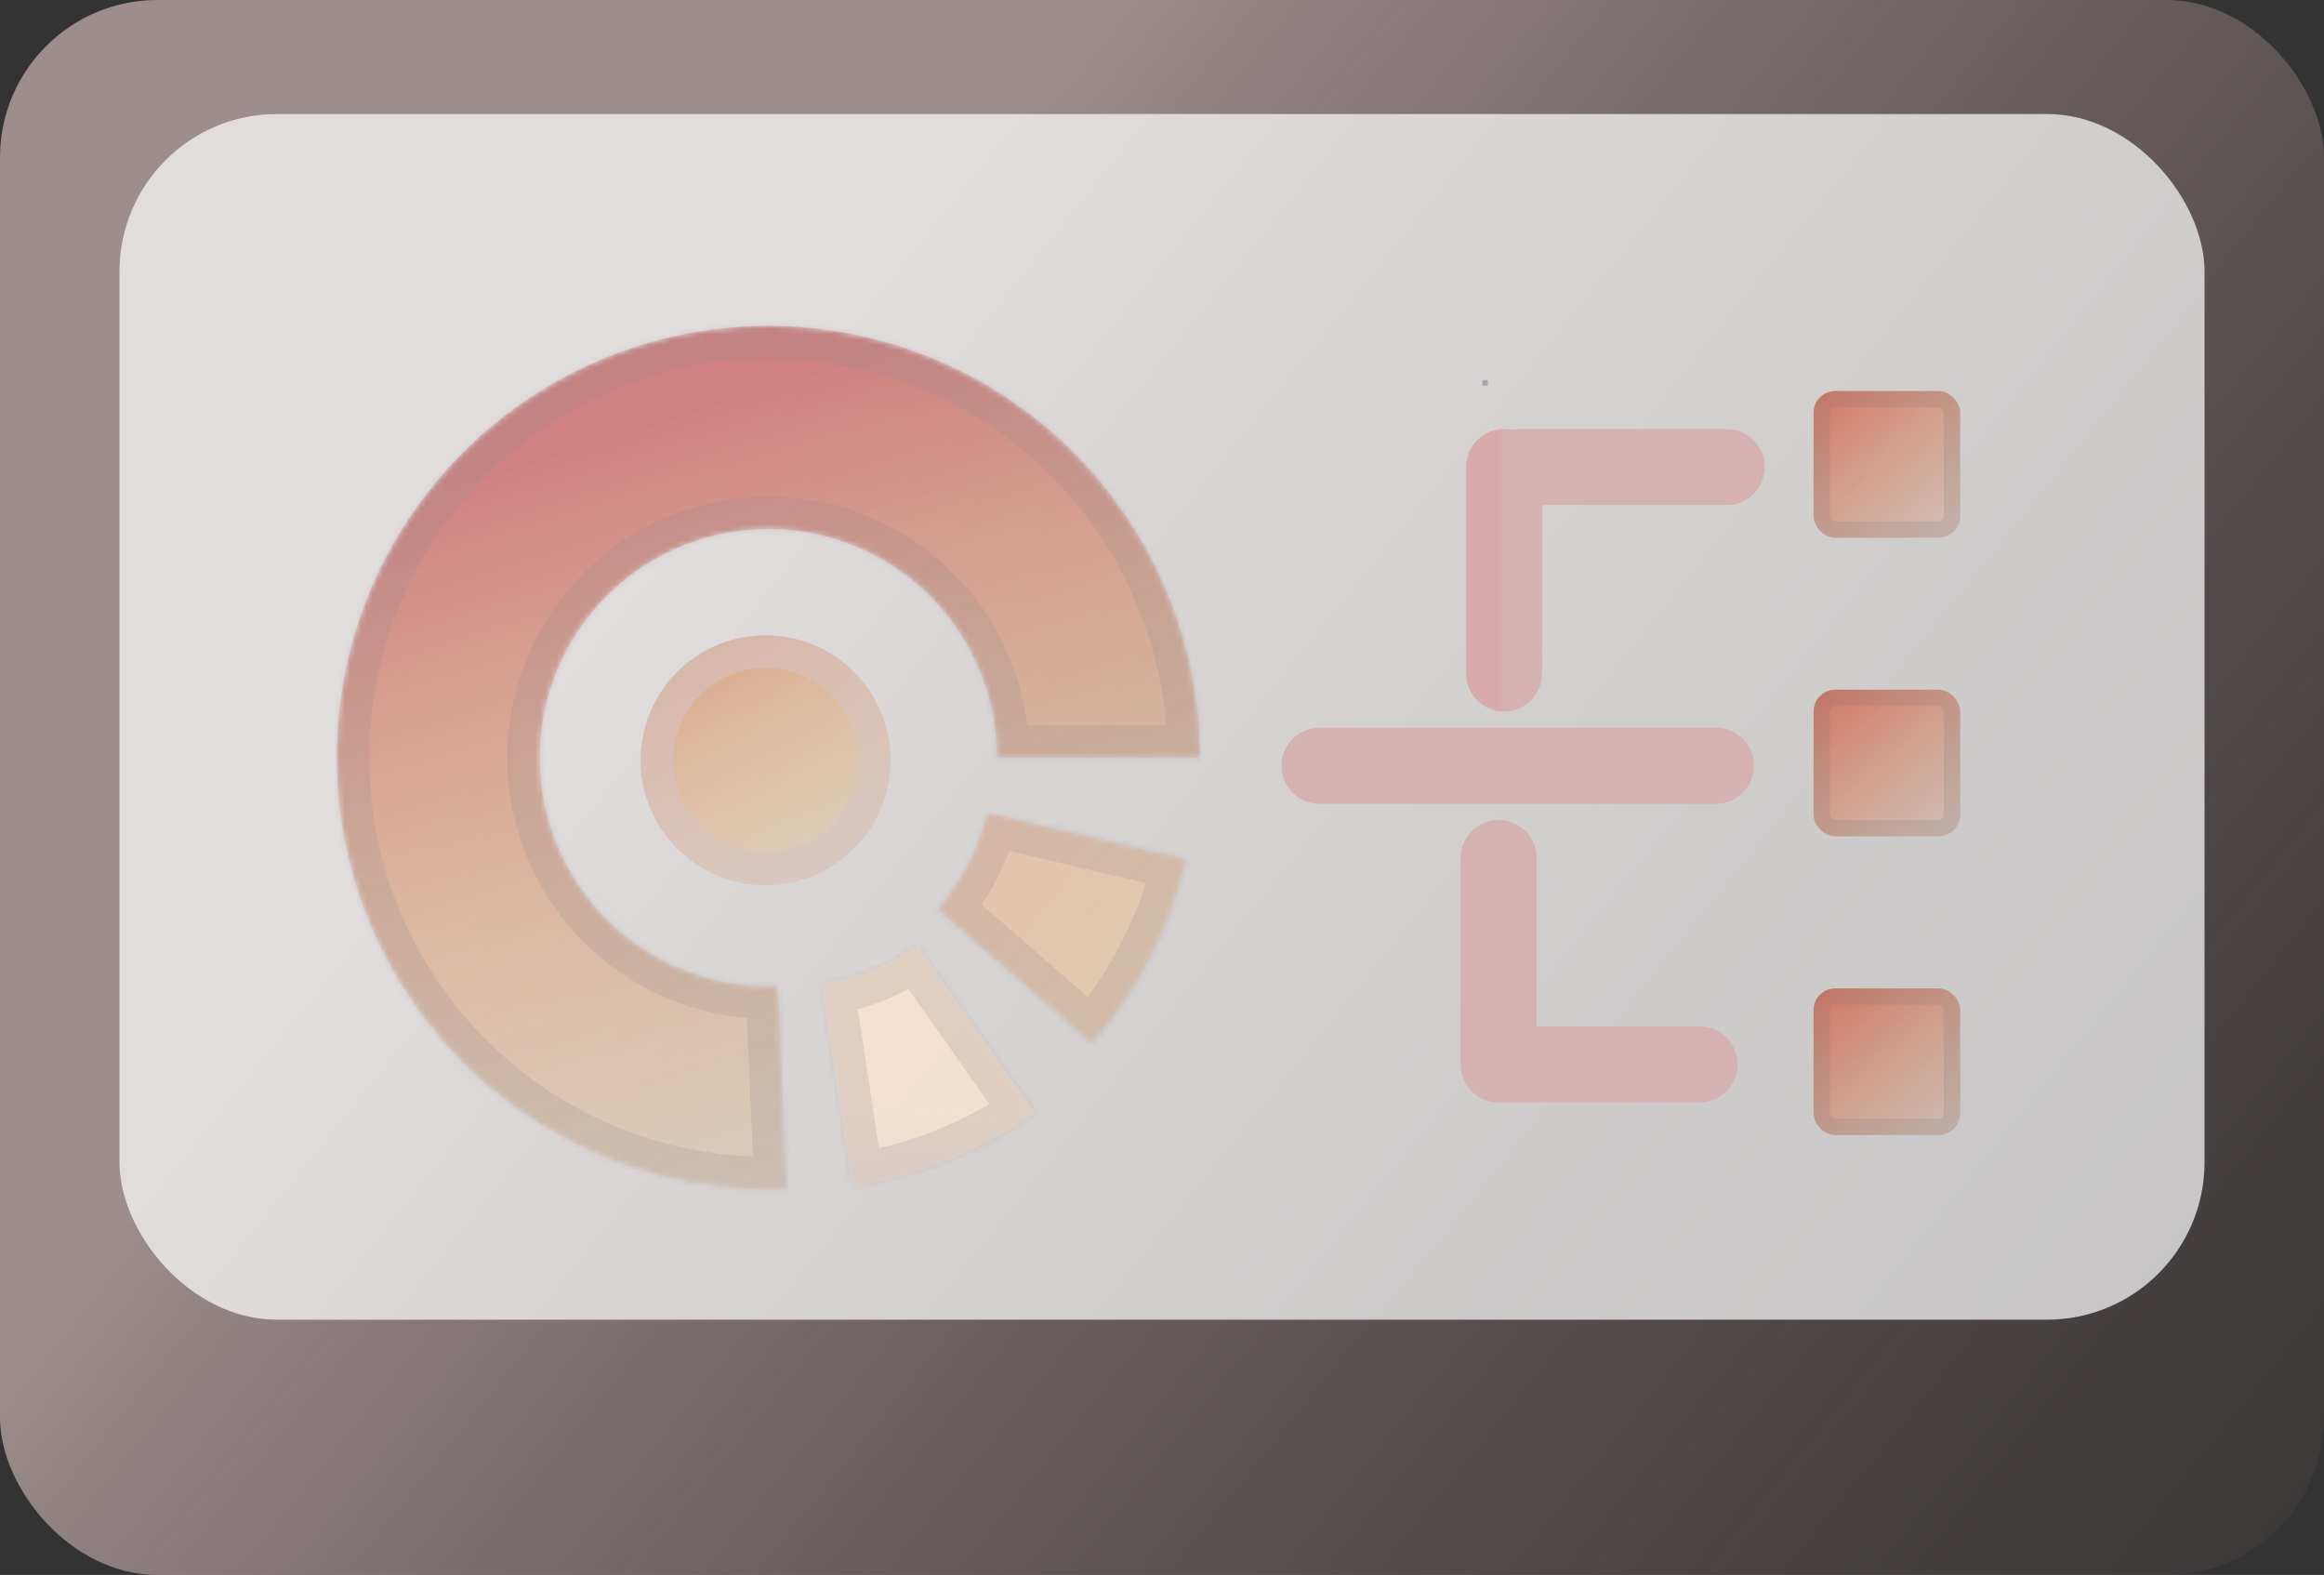 <svg width="428" height="290" viewBox="0 0 428 290" fill="none" xmlns="http://www.w3.org/2000/svg">
<rect x="0" y="0" width="428" height="290" fill="#333333" stroke="none"/>
<rect width="428" height="290" rx="29" fill="url(#paint0_linear_26_35)" fill-opacity="0.55"/>
<rect x="22" y="21" width="384" height="222" rx="29" fill="white" fill-opacity="0.7"/>
<mask id="path-3-inside-1_26_35" fill="white">
<path d="M221 139.5C221 123.631 216.251 108.125 207.364 94.978C198.476 81.831 185.858 71.644 171.132 65.729C156.407 59.814 140.248 58.441 124.735 61.788C109.223 65.134 95.067 73.047 84.09 84.506C73.112 95.966 65.816 110.449 63.139 126.091C60.462 141.733 62.528 157.818 69.071 172.275C75.613 186.733 86.332 198.902 99.85 207.216C113.366 215.53 129.062 219.609 144.917 218.927L143.309 181.543C134.916 181.904 126.608 179.745 119.453 175.344C112.298 170.943 106.624 164.502 103.161 156.849C99.698 149.196 98.605 140.682 100.021 132.402C101.438 124.123 105.3 116.456 111.111 110.39C116.922 104.324 124.415 100.136 132.626 98.365C140.837 96.593 149.39 97.32 157.185 100.451C164.98 103.582 171.659 108.974 176.363 115.933C181.068 122.892 183.582 131.1 183.582 139.5H221Z"/>
</mask>
<path d="M221 139.5C221 123.631 216.251 108.125 207.364 94.978C198.476 81.831 185.858 71.644 171.132 65.729C156.407 59.814 140.248 58.441 124.735 61.788C109.223 65.134 95.067 73.047 84.09 84.506C73.112 95.966 65.816 110.449 63.139 126.091C60.462 141.733 62.528 157.818 69.071 172.275C75.613 186.733 86.332 198.902 99.85 207.216C113.366 215.53 129.062 219.609 144.917 218.927L143.309 181.543C134.916 181.904 126.608 179.745 119.453 175.344C112.298 170.943 106.624 164.502 103.161 156.849C99.698 149.196 98.605 140.682 100.021 132.402C101.438 124.123 105.3 116.456 111.111 110.39C116.922 104.324 124.415 100.136 132.626 98.365C140.837 96.593 149.39 97.32 157.185 100.451C164.98 103.582 171.659 108.974 176.363 115.933C181.068 122.892 183.582 131.1 183.582 139.5H221Z" fill="url(#paint1_linear_26_35)" fill-opacity="0.54" stroke="#968C8C" stroke-opacity="0.22" stroke-width="12" mask="url(#path-3-inside-1_26_35)"/>
<mask id="path-4-inside-2_26_35" fill="white">
<path d="M156.882 218.53C169.056 216.679 180.634 212.025 190.702 204.936L168.961 174.059C163.675 177.781 157.597 180.224 151.206 181.196L156.882 218.53Z"/>
</mask>
<path d="M156.882 218.53C169.056 216.679 180.634 212.025 190.702 204.936L168.961 174.059C163.675 177.781 157.597 180.224 151.206 181.196L156.882 218.53Z" fill="url(#paint2_linear_26_35)" fill-opacity="0.89" stroke="#968C8C" stroke-opacity="0.22" stroke-width="12" mask="url(#path-4-inside-2_26_35)"/>
<mask id="path-5-inside-3_26_35" fill="white">
<path d="M201.121 192.197C209.593 182.437 215.557 170.759 218.498 158.174L181.726 149.581C180.182 156.188 177.051 162.319 172.603 167.443L201.121 192.197Z"/>
</mask>
<path d="M201.121 192.197C209.593 182.437 215.557 170.759 218.498 158.174L181.726 149.581C180.182 156.188 177.051 162.319 172.603 167.443L201.121 192.197Z" fill="url(#paint3_linear_26_35)" fill-opacity="0.8" stroke="#968C8C" stroke-opacity="0.22" stroke-width="12" mask="url(#path-5-inside-3_26_35)"/>
<circle cx="141" cy="140" r="23" fill="url(#paint4_linear_26_35)"/>
<circle cx="141" cy="140" r="20" stroke="#D5C3C3" stroke-opacity="0.55" stroke-width="6"/>
<path d="M243 141H316" stroke="#D5B1B1" stroke-width="14" stroke-linecap="round"/>
<path d="M280 86H318" stroke="#D5B1B1" stroke-width="14" stroke-linecap="round"/>
<path d="M277 196H313" stroke="#D5B1B1" stroke-width="14" stroke-linecap="round"/>
<line x1="273" y1="70.5" x2="274" y2="70.5" stroke="black" stroke-opacity="0.23"/>
<path d="M277 86L277 124" stroke="url(#paint5_linear_26_35)" stroke-width="14" stroke-linecap="round"/>
<path d="M276 158L276 196" stroke="#D5B1B1" stroke-width="14" stroke-linecap="round"/>
<rect x="334" y="72" width="27" height="27" rx="4" fill="url(#paint6_linear_26_35)"/>
<rect x="335.5" y="73.5" width="24" height="24" rx="2.5" stroke="#7D7373" stroke-opacity="0.19" stroke-width="3"/>
<rect x="334" y="127" width="27" height="27" rx="4" fill="url(#paint7_linear_26_35)"/>
<rect x="335.5" y="128.5" width="24" height="24" rx="2.5" stroke="#7D7373" stroke-opacity="0.19" stroke-width="3"/>
<rect x="334" y="182" width="27" height="27" rx="4" fill="url(#paint8_linear_26_35)"/>
<rect x="335.5" y="183.5" width="24" height="24" rx="2.5" stroke="#7D7373" stroke-opacity="0.19" stroke-width="3"/>
<defs>
<linearGradient id="paint0_linear_26_35" x1="29" y1="46" x2="489.5" y2="416.5" gradientUnits="userSpaceOnUse">
<stop offset="0.179" stop-color="#F3D6D6"/>
<stop offset="1" stop-color="#422929" stop-opacity="0"/>
</linearGradient>
<linearGradient id="paint1_linear_26_35" x1="106.5" y1="81" x2="163" y2="259" gradientUnits="userSpaceOnUse">
<stop stop-color="#C03434"/>
<stop offset="1" stop-color="#EAB018" stop-opacity="0"/>
</linearGradient>
<linearGradient id="paint2_linear_26_35" x1="153.5" y1="202.5" x2="147.5" y2="319.5" gradientUnits="userSpaceOnUse">
<stop stop-color="#F7E3D0"/>
<stop offset="1" stop-color="#D9D9D9" stop-opacity="0"/>
</linearGradient>
<linearGradient id="paint3_linear_26_35" x1="146.5" y1="108.5" x2="285" y2="222" gradientUnits="userSpaceOnUse">
<stop stop-color="#E6A6A6"/>
<stop offset="1" stop-color="#FFD159" stop-opacity="0"/>
</linearGradient>
<linearGradient id="paint4_linear_26_35" x1="116.5" y1="82" x2="168.5" y2="174" gradientUnits="userSpaceOnUse">
<stop stop-color="#C84C4C" stop-opacity="0.79"/>
<stop offset="1" stop-color="#EEB729" stop-opacity="0"/>
</linearGradient>
<linearGradient id="paint5_linear_26_35" x1="277" y1="105" x2="276" y2="105" gradientUnits="userSpaceOnUse">
<stop stop-color="#D5B1B1"/>
<stop offset="1" stop-color="#D8AAAA"/>
</linearGradient>
<linearGradient id="paint6_linear_26_35" x1="315" y1="47.5" x2="365" y2="106.5" gradientUnits="userSpaceOnUse">
<stop stop-color="#D21717"/>
<stop offset="1" stop-color="#DB7124" stop-opacity="0"/>
</linearGradient>
<linearGradient id="paint7_linear_26_35" x1="315" y1="102.5" x2="365" y2="161.5" gradientUnits="userSpaceOnUse">
<stop stop-color="#D21717"/>
<stop offset="1" stop-color="#DB7124" stop-opacity="0"/>
</linearGradient>
<linearGradient id="paint8_linear_26_35" x1="315" y1="157.5" x2="365" y2="216.5" gradientUnits="userSpaceOnUse">
<stop stop-color="#D21717"/>
<stop offset="1" stop-color="#DB7124" stop-opacity="0"/>
</linearGradient>
</defs>
</svg>
